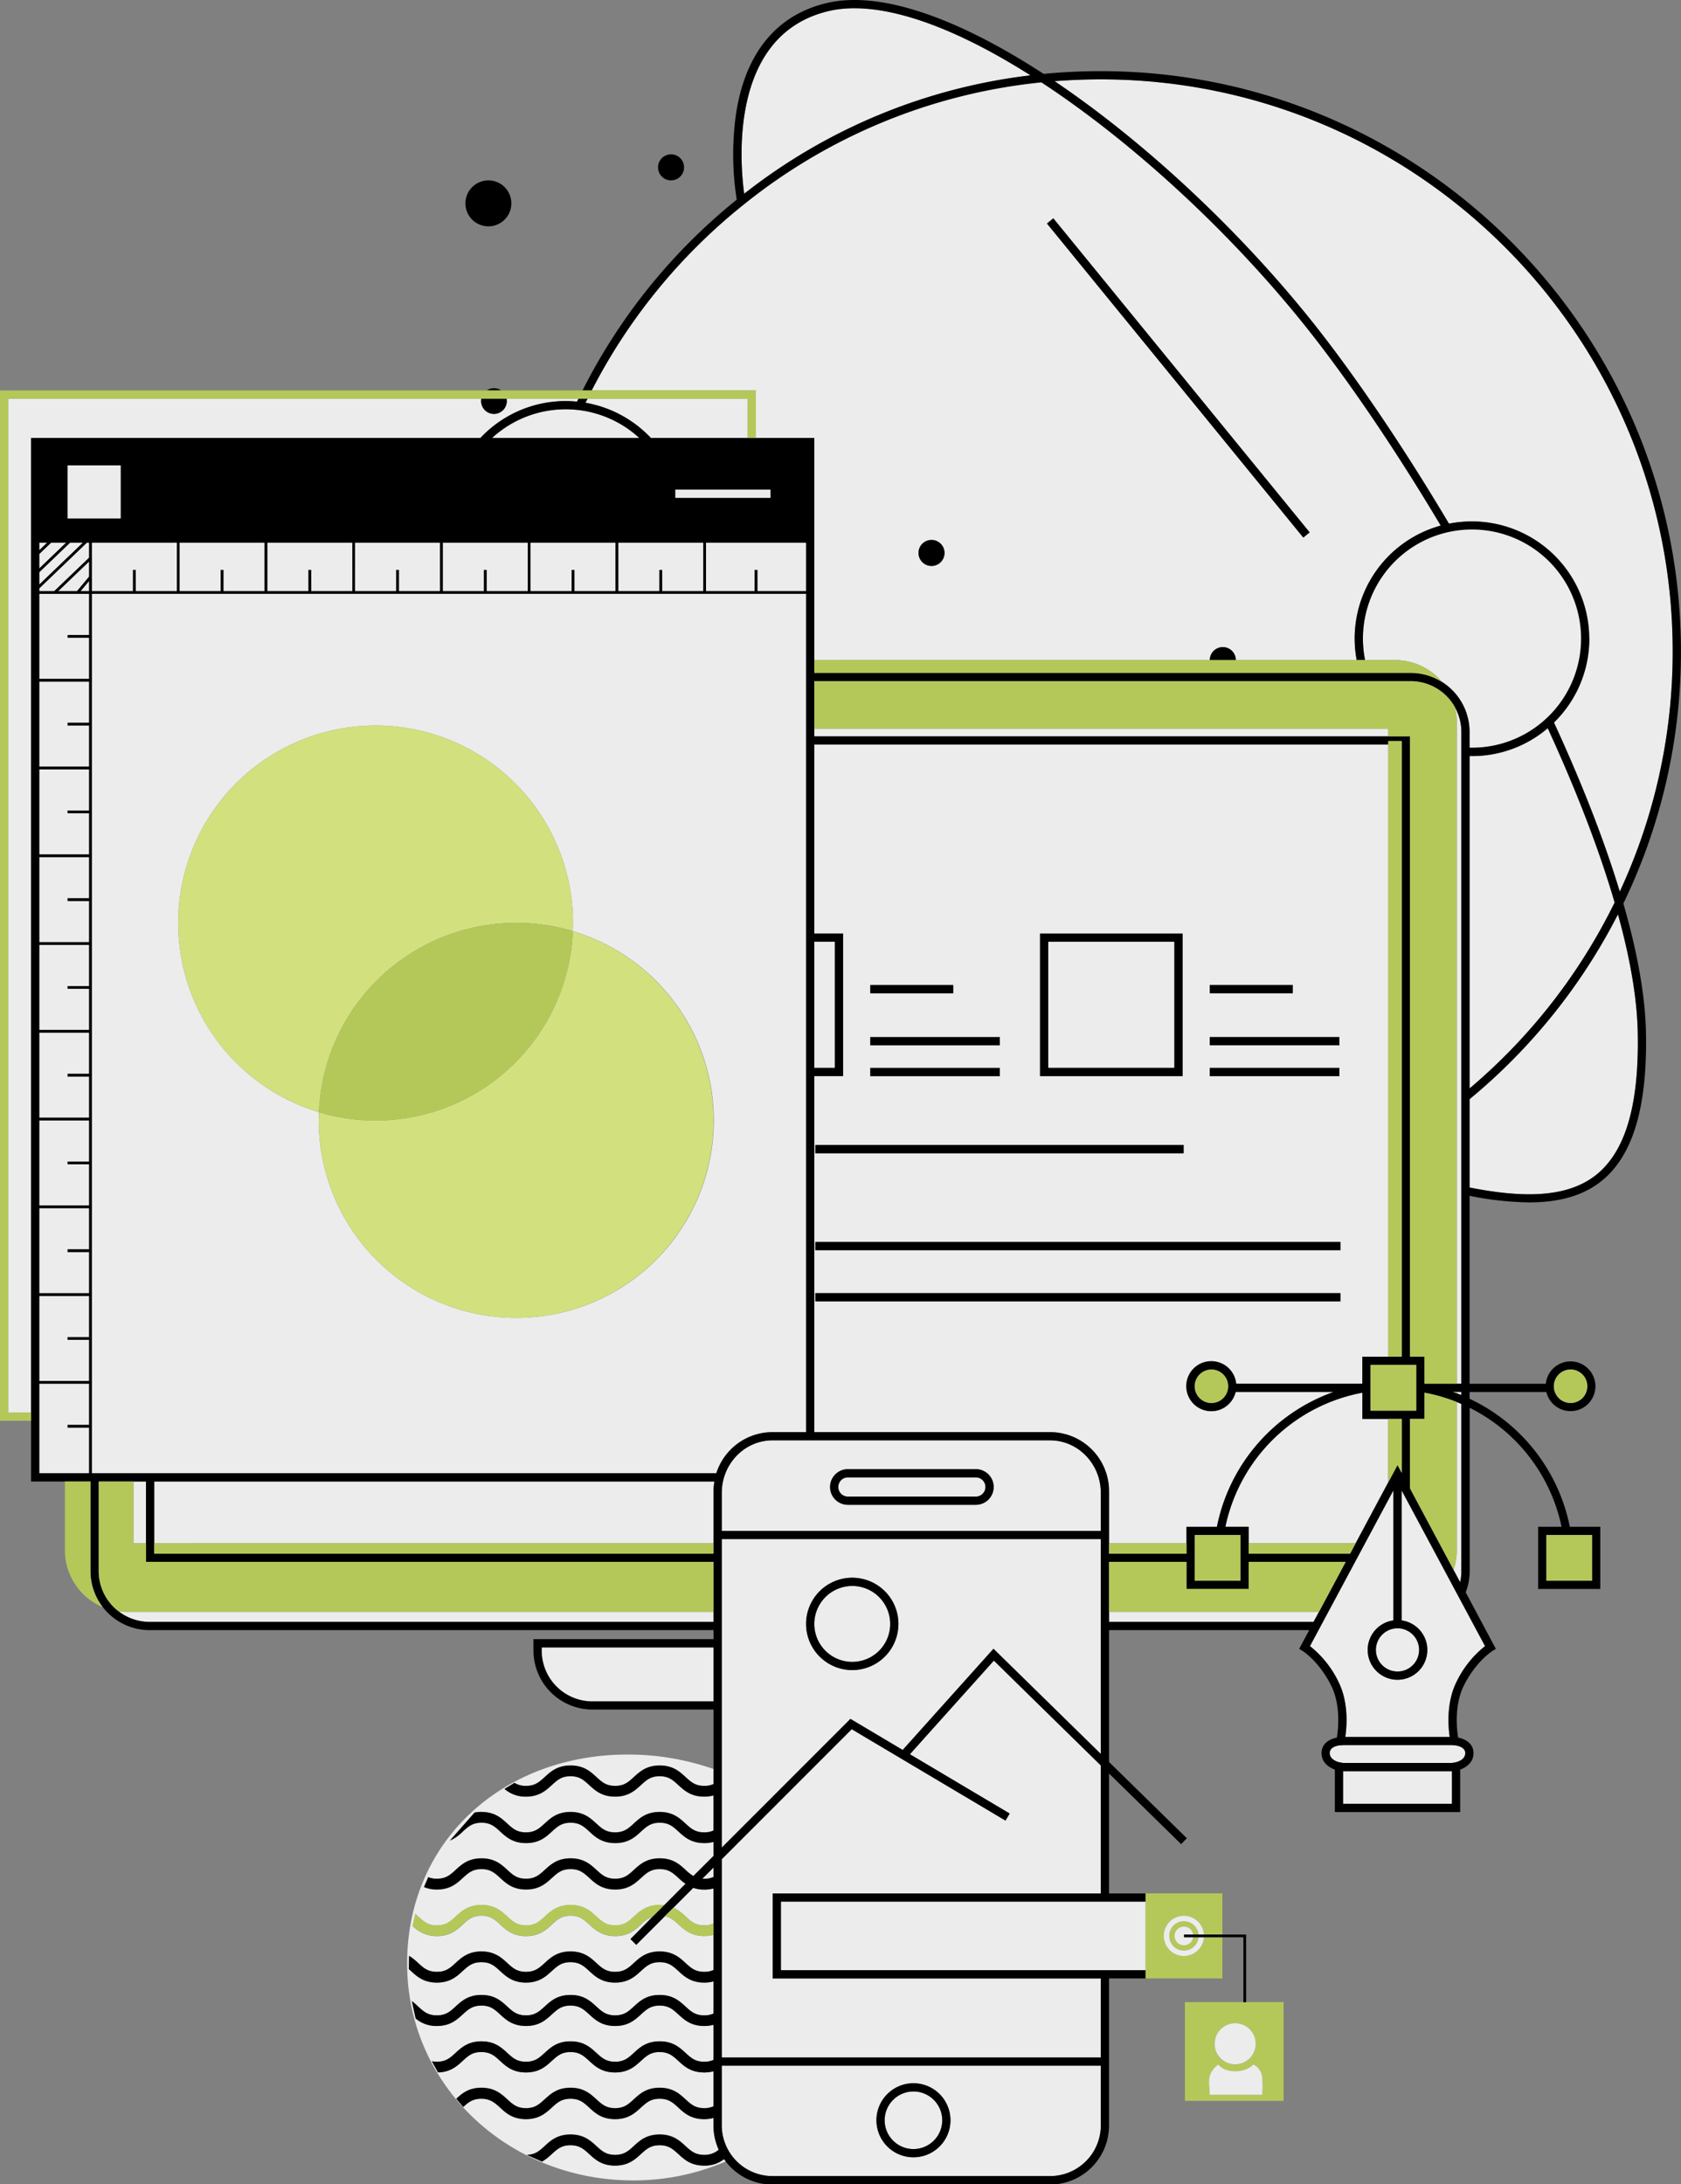 <svg xmlns="http://www.w3.org/2000/svg" viewBox="0 0 613.11 796.42"><rect x="0" y="0" width="613.11" height="796.42" fill="#808080" stroke="none"/><title>design</title><g id="Шар_2" data-name="Шар 2"><g id="Шар_11_копія" data-name="Шар 11 копія"><path d="M256.88,789.53c-4.83,0-7.28-2.24-9.45-4.23-2-1.79-3.5-3.2-6.81-3.2s-4.85,1.41-6.8,3.2c-2.17,2-4.63,4.23-9.45,4.23s-7.28-2.24-9.45-4.23c-2-1.79-3.5-3.2-6.81-3.2s-4.84,1.41-6.8,3.2a19.22,19.22,0,0,1-3.57,2.77l-5.55-2.45c3.08-.09,4.59-1.47,6.48-3.2,2.16-2,4.62-4.23,9.44-4.23s7.28,2.24,9.45,4.23c2,1.79,3.5,3.2,6.81,3.2s4.85-1.41,6.8-3.2c2.17-2,4.63-4.23,9.45-4.23s7.28,2.24,9.45,4.23c2,1.79,3.5,3.2,6.81,3.2a7.77,7.77,0,0,0,5.29-1.88,21.33,21.33,0,0,1-1.92-8.82v-2.77a12.57,12.57,0,0,1-3.37.44c-4.83,0-7.28-2.25-9.45-4.23-2-1.8-3.5-3.21-6.81-3.21s-4.85,1.41-6.8,3.21c-2.17,2-4.63,4.23-9.45,4.23s-7.28-2.25-9.45-4.23c-2-1.8-3.5-3.21-6.81-3.21s-4.84,1.41-6.8,3.21c-2.17,2-4.63,4.23-9.45,4.23s-7.28-2.25-9.45-4.23c-1.95-1.8-3.5-3.21-6.8-3.21s-4.74,1.31-6.6,3l-2.55-3c2.1-1.91,4.55-4,9.15-4,4.82,0,7.28,2.25,9.45,4.23,1.95,1.79,3.5,3.21,6.8,3.21s4.85-1.42,6.81-3.21c2.16-2,4.62-4.23,9.44-4.23s7.28,2.25,9.45,4.23c2,1.79,3.5,3.21,6.81,3.21s4.85-1.42,6.8-3.21c2.17-2,4.63-4.23,9.45-4.23s7.28,2.25,9.45,4.23c2,1.79,3.5,3.21,6.81,3.21a7.88,7.88,0,0,0,3.37-.68V755.2a12.18,12.18,0,0,1-3.37.44c-4.83,0-7.28-2.25-9.45-4.23-2-1.79-3.5-3.21-6.81-3.21s-4.85,1.42-6.8,3.21c-2.17,2-4.63,4.23-9.45,4.23s-7.28-2.25-9.45-4.23c-2-1.79-3.5-3.21-6.81-3.21s-4.84,1.42-6.8,3.21c-2.17,2-4.63,4.23-9.45,4.23s-7.28-2.25-9.45-4.23c-1.95-1.79-3.5-3.21-6.8-3.21s-4.85,1.42-6.81,3.21-4.47,4.1-9,4.22l-2.25-4.07a9.09,9.09,0,0,0,1.82.17c3.3,0,4.85-1.42,6.8-3.21,2.17-2,4.63-4.23,9.45-4.23s7.28,2.25,9.45,4.23c1.95,1.8,3.5,3.21,6.8,3.21s4.85-1.42,6.81-3.21c2.16-2,4.62-4.23,9.44-4.23s7.28,2.25,9.45,4.23c2,1.79,3.5,3.21,6.81,3.21s4.85-1.42,6.8-3.21c2.17-2,4.63-4.23,9.45-4.23s7.28,2.25,9.45,4.23c2,1.79,3.5,3.21,6.81,3.21a7.74,7.74,0,0,0,3.37-.68V738.26a12.6,12.6,0,0,1-3.37.43c-4.83,0-7.28-2.24-9.45-4.23-2-1.79-3.5-3.2-6.81-3.2s-4.85,1.41-6.8,3.2c-2.17,2-4.63,4.23-9.45,4.23s-7.28-2.24-9.45-4.23c-2-1.79-3.5-3.2-6.81-3.2s-4.84,1.41-6.8,3.2c-2.17,2-4.63,4.23-9.45,4.23s-7.28-2.24-9.45-4.23c-1.95-1.79-3.5-3.2-6.8-3.2s-4.85,1.41-6.81,3.2c-2.16,2-4.62,4.23-9.44,4.23a11.57,11.57,0,0,1-7.74-2.73l-1.38-6.34a25.28,25.28,0,0,1,2.31,2c2,1.79,3.5,3.2,6.81,3.2s4.85-1.41,6.8-3.2c2.17-2,4.63-4.24,9.45-4.24s7.28,2.25,9.45,4.24c1.95,1.79,3.5,3.2,6.8,3.2s4.85-1.41,6.81-3.2c2.16-2,4.62-4.24,9.44-4.24s7.28,2.25,9.45,4.24c2,1.79,3.5,3.2,6.81,3.2s4.85-1.41,6.8-3.2c2.17-2,4.63-4.24,9.45-4.24s7.28,2.25,9.45,4.24c2,1.79,3.5,3.2,6.81,3.2a7.89,7.89,0,0,0,3.37-.67V722.4a12.57,12.57,0,0,1-3.37.44c-4.83,0-7.28-2.25-9.45-4.24-2-1.79-3.5-3.2-6.81-3.2s-4.85,1.41-6.8,3.2c-2.17,2-4.63,4.24-9.45,4.24s-7.28-2.25-9.45-4.24c-2-1.79-3.5-3.2-6.81-3.2s-4.84,1.41-6.8,3.2c-2.17,2-4.63,4.24-9.45,4.24s-7.28-2.25-9.45-4.24c-1.95-1.79-3.5-3.2-6.8-3.2s-4.85,1.41-6.81,3.2c-2.16,2-4.62,4.24-9.44,4.24s-7.28-2.25-9.45-4.24l-.75-.68.07-4.83a20.35,20.35,0,0,1,3.32,2.63c2,1.79,3.5,3.2,6.81,3.2s4.85-1.41,6.8-3.2c2.17-2,4.63-4.23,9.45-4.23s7.28,2.24,9.45,4.23c1.95,1.79,3.5,3.2,6.8,3.2s4.85-1.41,6.81-3.2c2.16-2,4.62-4.23,9.44-4.23s7.28,2.24,9.45,4.23c2,1.79,3.5,3.2,6.81,3.2s4.85-1.41,6.8-3.2c2.17-2,4.63-4.23,9.45-4.23s7.28,2.24,9.45,4.23c2,1.79,3.5,3.2,6.81,3.2a7.89,7.89,0,0,0,3.37-.67v-12.8a12.57,12.57,0,0,1-3.37.44c-4.83,0-7.28-2.25-9.45-4.23-1.54-1.41-2.84-2.58-4.93-3l-10.44,10.44L229.94,707l8.15-8.15a11.11,11.11,0,0,0-4.27,2.85c-2.17,2-4.63,4.23-9.45,4.23s-7.28-2.25-9.45-4.23c-2-1.8-3.5-3.21-6.81-3.21s-4.84,1.41-6.8,3.21c-2.17,2-4.63,4.23-9.45,4.23s-7.28-2.25-9.45-4.23c-1.95-1.8-3.5-3.21-6.8-3.21s-4.85,1.41-6.81,3.21c-2.16,2-4.62,4.23-9.44,4.23a12.15,12.15,0,0,1-8.86-3.7l1-4.39c.37.32.73.65,1.08,1,2,1.79,3.5,3.21,6.81,3.21s4.85-1.42,6.8-3.21c2.17-2,4.63-4.23,9.45-4.23s7.28,2.25,9.45,4.23c1.95,1.79,3.5,3.21,6.8,3.21s4.85-1.42,6.81-3.21c2.16-2,4.62-4.23,9.44-4.23s7.28,2.25,9.45,4.23c2,1.79,3.5,3.21,6.81,3.21s4.85-1.42,6.8-3.21c2.17-2,4.63-4.23,9.45-4.23a12.4,12.4,0,0,1,1.65.1l7.76-7.77a23.65,23.65,0,0,1-2.6-2.16c-2-1.79-3.5-3.21-6.81-3.21s-4.85,1.42-6.8,3.21c-2.17,2-4.63,4.23-9.45,4.23s-7.28-2.25-9.45-4.23c-2-1.79-3.5-3.21-6.81-3.21s-4.84,1.42-6.8,3.21c-2.17,2-4.63,4.23-9.45,4.23s-7.28-2.25-9.45-4.23c-1.95-1.79-3.5-3.21-6.8-3.21s-4.85,1.42-6.81,3.21c-2.16,2-4.62,4.23-9.44,4.23a12,12,0,0,1-4.72-.89l1.54-3.59a8.22,8.22,0,0,0,3.18.57c3.3,0,4.85-1.41,6.8-3.21,2.17-2,4.63-4.23,9.45-4.23s7.28,2.25,9.45,4.23c1.95,1.8,3.5,3.21,6.8,3.21s4.85-1.41,6.81-3.21c2.16-2,4.62-4.23,9.44-4.23s7.28,2.25,9.45,4.23c2,1.8,3.5,3.21,6.81,3.21s4.85-1.41,6.8-3.21c2.17-2,4.63-4.23,9.45-4.23s7.28,2.25,9.45,4.23a16.51,16.51,0,0,0,2.8,2.22l7.38-7.39v-5.09a12.6,12.6,0,0,1-3.37.43c-4.83,0-7.28-2.24-9.45-4.23-2-1.79-3.5-3.2-6.81-3.2s-4.85,1.41-6.8,3.2c-2.17,2-4.63,4.23-9.45,4.23s-7.28-2.24-9.45-4.23c-2-1.79-3.5-3.2-6.81-3.2s-4.84,1.41-6.8,3.2c-2.17,2-4.63,4.23-9.45,4.23s-7.28-2.24-9.45-4.23c-1.95-1.79-3.5-3.2-6.8-3.2s-4.85,1.41-6.81,3.2a16.33,16.33,0,0,1-4.72,3.34l9-10.23a12.78,12.78,0,0,1,2.49-.23c4.82,0,7.28,2.25,9.45,4.24,1.95,1.79,3.5,3.2,6.8,3.2s4.85-1.41,6.81-3.2c2.16-2,4.62-4.24,9.44-4.24s7.28,2.25,9.45,4.24c2,1.79,3.5,3.2,6.81,3.2s4.85-1.41,6.8-3.2c2.17-2,4.63-4.24,9.45-4.24s7.28,2.25,9.45,4.24c2,1.79,3.5,3.2,6.81,3.2a7.89,7.89,0,0,0,3.37-.67v-12.8a12.57,12.57,0,0,1-3.37.44c-4.83,0-7.28-2.25-9.45-4.23-2-1.8-3.5-3.21-6.81-3.21s-4.85,1.41-6.8,3.21c-2.17,2-4.63,4.23-9.45,4.23s-7.28-2.25-9.45-4.23c-2-1.8-3.5-3.21-6.81-3.21s-4.84,1.41-6.8,3.21c-2.17,2-4.63,4.23-9.45,4.23a11.66,11.66,0,0,1-7.82-2.8l3.61-2.22a7.66,7.66,0,0,0,4.21,1.11c3.3,0,4.85-1.42,6.81-3.21,2.16-2,4.62-4.23,9.44-4.23s7.28,2.25,9.45,4.23c2,1.79,3.5,3.21,6.81,3.21s4.85-1.42,6.8-3.21c2.17-2,4.63-4.23,9.45-4.23s7.28,2.25,9.45,4.23c2,1.79,3.5,3.21,6.81,3.21a7.88,7.88,0,0,0,3.37-.68V645a94.56,94.56,0,0,0-31.34-5.28c-45.44,0-80.41,31.55-80.41,76.17S185.5,795,230.94,795a84.87,84.87,0,0,0,33.84-6.94c-.23-.3-.45-.59-.66-.9A11.46,11.46,0,0,1,256.88,789.53Z" style="fill:#ececec"/><polygon points="284.83 693.36 284.83 718.36 417.82 718.36 417.84 718.36 417.84 693.36 417.82 693.36 284.83 693.36" style="fill:#ececec"/><polygon points="18.76 216.52 14.33 216.52 14.33 247.52 32.5 247.52 32.5 232.52 24.67 232.52 24.67 231.52 32.5 231.52 32.5 216.52 28.57 216.52 18.76 216.52" style="fill:#ececec"/><polygon points="14.33 279.52 32.5 279.52 32.5 264.52 24.67 264.52 24.67 263.52 32.5 263.52 32.5 248.52 14.33 248.52 14.33 279.52" style="fill:#ececec"/><polygon points="14.33 343.52 32.5 343.52 32.5 328.52 24.67 328.52 24.67 327.52 32.5 327.52 32.5 312.52 14.33 312.52 14.33 343.52" style="fill:#ececec"/><polygon points="14.33 375.52 32.5 375.52 32.5 360.52 24.67 360.52 24.67 359.52 32.5 359.52 32.5 344.52 14.33 344.52 14.33 375.52" style="fill:#ececec"/><polygon points="14.33 439.52 32.5 439.52 32.5 424.52 24.67 424.52 24.67 423.52 32.5 423.52 32.5 408.52 14.33 408.52 14.33 439.52" style="fill:#ececec"/><polygon points="14.33 311.52 32.5 311.52 32.5 296.52 24.67 296.52 24.67 295.52 32.5 295.52 32.5 280.52 14.33 280.52 14.33 311.52" style="fill:#ececec"/><polygon points="32.5 215.52 32.5 211.81 29.4 215.52 32.5 215.52" style="fill:#ececec"/><polygon points="14.33 407.52 32.5 407.52 32.5 392.52 24.67 392.52 24.67 391.52 32.5 391.52 32.5 376.52 14.33 376.52 14.33 407.52" style="fill:#ececec"/><path d="M275.67,159.69H297v81H441.25a4.75,4.75,0,0,1,9.5,0h44.06a42.69,42.69,0,0,1,30.67-49c-15.5-26-31.51-49.75-45.83-68.22-25.5-32.87-58.95-64.93-91.77-87.94q-4.08-2.85-8.06-5.46A206,206,0,0,0,271.27,74.57a208.79,208.79,0,0,0-55.46,67.79h59.86ZM384.16,79.57l93.5,114.5-2.32,1.9-93.5-114.5ZM339.75,196.86a4.75,4.75,0,1,1-4.75,4.75A4.75,4.75,0,0,1,339.75,196.86Z" style="fill:#ececec"/><path d="M260.25,587.69H46.17a21.88,21.88,0,0,1-2.94-.2,18.34,18.34,0,0,0,11.27,3.87H260.25Z" style="fill:#ececec"/><path d="M223.53,566.48H152.39C188.56,566.5,223.54,566.51,223.53,566.48Z" style="fill:#ececec"/><path d="M76.5,562.69H260.25v-19a21.19,21.19,0,0,1,.31-3.5H56.25v22.52Z" style="fill:#ececec"/><polygon points="14.33 214.52 14.33 215.52 19.8 215.52 32.5 203.33 32.5 197.86 32.5 197.86 31.69 197.86 14.33 214.52" style="fill:#ececec"/><polygon points="28.1 215.52 32.5 210.24 32.5 204.72 21.24 215.52 28.1 215.52" style="fill:#ececec"/><path d="M256.88,702a7.88,7.88,0,0,0,3.37-.68V688.51a12.6,12.6,0,0,1-3.37.43,12,12,0,0,1-4-.65l-7.26,7.27a16.86,16.86,0,0,1,4.48,3.21C252,700.56,253.57,702,256.88,702Z" style="fill:#ececec"/><rect x="48.67" y="540.17" width="4.58" height="22.52" style="fill:#ececec"/><polygon points="14.33 537.17 32.5 537.17 32.5 520.52 24.67 520.52 24.67 519.52 32.5 519.52 32.5 504.52 14.33 504.52 14.33 537.17" style="fill:#ececec"/><polygon points="14.33 471.52 32.5 471.52 32.5 456.52 24.67 456.52 24.67 455.52 32.5 455.52 32.5 440.52 14.33 440.52 14.33 471.52" style="fill:#ececec"/><path d="M496.87,517.35V507.8a62.83,62.83,0,0,0-49.95,48.87h8.51v6h39l11.88-22.19V517.35Z" style="fill:#ececec"/><rect x="297" y="265.69" width="209.33" height="2.79" style="fill:#ececec"/><circle cx="509.71" cy="601.57" r="7.87" style="fill:#ececec"/><path d="M530.15,572.37l2.4,4.48a18.14,18.14,0,0,0,.45-4v-61l-1.67-.68v54A22.47,22.47,0,0,1,530.15,572.37Z" style="fill:#ececec"/><path d="M260.25,600.65H197.57v1.17a18.52,18.52,0,0,0,18.5,18.5h44.18Z" style="fill:#ececec"/><path d="M302.42,4c-36.6,8.43-32.54,55.3-31,66.65A208.71,208.71,0,0,1,375.84,27.47C345.58,8.29,319.81,0,302.42,4Z" style="fill:#ececec"/><path d="M256.88,685a7.74,7.74,0,0,0,3.37-.68v-3.46l-4.1,4.1C256.39,685,256.62,685,256.88,685Z" style="fill:#ececec"/><path d="M531.33,504.51H533V266.86a18.32,18.32,0,0,0-2.29-8.9,22.55,22.55,0,0,1,.62,5.23Z" style="fill:#ececec"/><polygon points="25.57 197.86 14.33 208.64 14.33 213.13 30.25 197.86 25.57 197.86" style="fill:#ececec"/><path d="M526.1,248.78a21.5,21.5,0,0,1,9.9,18.08v5.81l.88,0a39.9,39.9,0,1,0-39-32h11A22.47,22.47,0,0,1,526.1,248.78Z" style="fill:#ececec"/><polygon points="18.65 197.86 14.33 202 14.33 207.25 24.12 197.86 18.65 197.86" style="fill:#ececec"/><polygon points="14.33 503.52 32.5 503.52 32.5 488.52 24.67 488.52 24.67 487.52 32.5 487.52 32.5 472.52 14.33 472.52 14.33 503.52" style="fill:#ececec"/><path d="M206.29,149.23a39.64,39.64,0,0,0-26.85,10.46h53.7A39.62,39.62,0,0,0,206.29,149.23Z" style="fill:#ececec"/><path d="M533,507.51h-1.67v.5l1.67.65Z" style="fill:#ececec"/><polygon points="14.33 197.86 14.33 200.61 17.2 197.86 14.33 197.86" style="fill:#ececec"/><polygon points="33.5 197.86 33.5 203.76 33.5 215.52 48.5 215.52 48.5 207.81 49.5 207.81 49.5 215.52 64.5 215.52 64.5 197.86 65.5 197.86 65.5 215.52 80.5 215.52 80.5 207.81 81.5 207.81 81.5 215.52 96.5 215.52 96.5 197.86 97.5 197.86 97.5 215.52 112.5 215.52 112.5 207.81 113.5 207.81 113.5 215.52 128.5 215.52 128.5 197.86 129.5 197.86 129.5 215.52 144.5 215.52 144.5 207.81 145.5 207.81 145.5 215.52 160.5 215.52 160.5 197.86 161.5 197.86 161.5 215.52 176.5 215.52 176.5 207.81 177.5 207.81 177.5 215.52 192.5 215.52 192.5 197.86 193.5 197.86 193.5 215.52 208.5 215.52 208.5 207.81 209.5 207.81 209.5 215.52 224.5 215.52 224.5 197.86 225.5 197.86 225.5 215.52 240.5 215.52 240.5 207.81 241.5 207.81 241.5 215.52 256.5 215.52 256.5 197.86 257.5 197.86 257.5 215.52 275.25 215.52 275.25 207.81 276.25 207.81 276.25 215.52 294 215.52 294 197.86 33.5 197.86 33.5 197.86" style="fill:#ececec"/><rect x="297" y="343.36" width="7.5" height="46" style="fill:#ececec"/><path d="M590.12,333.37A213,213,0,0,1,536,400.77V433c18.07,3.57,35,4.23,46.11-4.56,10.77-8.56,15.75-25.52,15.22-51.86C597.08,363.83,594.48,349.18,590.12,333.37Z" style="fill:#ececec"/><path d="M588.9,329.08c-5.82-20-14.32-41.63-24.39-63.55a42.59,42.59,0,0,1-27.63,10.16l-.88,0V396.86A209.66,209.66,0,0,0,588.9,329.08Z" style="fill:#ececec"/><rect x="382.33" y="343.36" width="46" height="46" style="fill:#ececec"/><path d="M214.31,145.36c-.25.5-.51,1-.75,1.49a42.81,42.81,0,0,1,23.84,12.84h35.27V145.36Z" style="fill:#ececec"/><path d="M610.11,237.55c0-115-93.58-208.61-208.61-208.61-5.65,0-11.26.23-16.83.66,34.5,23.23,70.45,57.32,97.35,92,14.53,18.74,30.78,42.87,46.49,69.33a43.51,43.51,0,0,1,8.37-.82,42.76,42.76,0,0,1,29.93,73.33c9.76,21.18,18.09,42.16,24,61.65A207.27,207.27,0,0,0,610.11,237.55Z" style="fill:#ececec"/><polygon points="481.07 587.69 404.5 587.69 404.5 591.36 479.11 591.36 481.07 587.69" style="fill:#ececec"/><path d="M529.33,636.28v0H490.1v0l-1.13.07c-.16,0-4,.31-4,2.84s3.47,3.35,3.62,3.38l1.23.23h39.72v0l1.24-.22c.14,0,3.62-.7,3.62-3.38s-3.94-2.83-4-2.84Z" style="fill:#ececec"/><polygon points="489.86 657.69 506.71 657.69 512.71 657.69 529.57 657.69 529.57 645.82 489.86 645.82 489.86 657.69" style="fill:#ececec"/><path d="M383,525.17H281.75c-10.2,0-18.5,8.59-18.5,19.16v13.84H401.5V544.33C401.5,533.76,393.2,525.17,383,525.17Zm-27.08,23.5H309.25a6.5,6.5,0,0,1,0-13h46.67a6.5,6.5,0,0,1,0,13Z" style="fill:#ececec"/><path d="M511.21,590.81a10.87,10.87,0,1,1-3,0v-47.4l-30.43,56.78a37.11,37.11,0,0,1,10.39,13c3.77,7.53,3.06,16.34,2.5,20.12h38.08c-.56-3.78-1.27-12.59,2.5-20.12a37.23,37.23,0,0,1,10.39-13l-30.43-56.78Z" style="fill:#ececec"/><path d="M404.5,562.69h28.25v-6h11.11a65.85,65.85,0,0,1,42.57-49.16H450.69a9.07,9.07,0,1,1,.2-3h46v-9.84h9.46V271.48H297v68.88h10.5v52H297V522.17h86a21.52,21.52,0,0,1,21.5,21.5Zm36.75-203.54H471.5v3H441.25Zm0,19H488.5v3H441.25Zm0,11.25H488.5v3H441.25Zm-61.92-49h52v52h-52Zm-61.91,18.79h30.25v3H317.42Zm0,19h47.25v3H317.42Zm0,11.25h47.25v3H317.42Zm-20,28.12H431.71v3H297.38Zm0,35.34h191.5v3H297.38Zm0,21.66v-3h191.5v3Z" style="fill:#ececec"/><circle cx="333.16" cy="773.07" r="10.5" style="fill:#ececec"/><path d="M310.83,605.93A13.84,13.84,0,1,0,297,592.09,13.86,13.86,0,0,0,310.83,605.93Z" style="fill:#ececec"/><path d="M184.85,146.23a4.69,4.69,0,0,1-9.38,0,4.93,4.93,0,0,1,.09-.87H3V515h8.33V159.69H175.19a42.69,42.69,0,0,1,31.1-13.46c1.4,0,2.78.08,4.15.21.17-.36.36-.72.54-1.08H184.76A4.93,4.93,0,0,1,184.85,146.23Z" style="fill:#ececec"/><path d="M263.25,753.17v21.75a18.52,18.52,0,0,0,18.5,18.5H383a18.52,18.52,0,0,0,18.5-18.5V753.17Zm69.91,6.4a13.5,13.5,0,1,1-13.5,13.5A13.52,13.52,0,0,1,333.16,759.57Z" style="fill:#ececec"/><polygon points="331.87 639.61 368.27 661.23 366.73 663.81 310.65 630.49 263.25 677.89 263.25 750.17 401.5 750.17 401.5 721.36 281.83 721.36 281.83 690.36 401.5 690.36 401.5 643.7 362.49 605.48 331.87 639.61" style="fill:#ececec"/><path d="M263.25,673.65l46.93-46.93,19.06,11.33,33.11-36.9L401.5,639.5V561.17H263.25Zm47.58-98.39A16.84,16.84,0,1,1,294,592.09,16.85,16.85,0,0,1,310.83,575.26Z" style="fill:#ececec"/><path d="M355.92,538.67H309.25a3.5,3.5,0,0,0,0,7h46.67a3.5,3.5,0,0,0,0-7Z" style="fill:#ececec"/><path d="M281.75,522.17H294V216.52H33.5V537.17H261.26A21.53,21.53,0,0,1,281.75,522.17Zm-93.5-41.67a72,72,0,0,1-72-72c0-1,0-2,.08-3a72,72,0,1,1,92.67-69c0,1,0,2-.08,3a72,72,0,0,1-20.67,141Z" style="fill:#ececec"/><path d="M592.09,329.43a210.31,210.31,0,0,0,21-91.88c0-116.68-94.93-211.61-211.61-211.61q-10.51,0-20.84,1C350.56,7.36,321.9-3.58,301.75,1.06c-18.41,4.24-29.92,18.22-33.3,40.43a105.92,105.92,0,0,0,.26,31.31,211.55,211.55,0,0,0-56.25,69.56h3.35a208.79,208.79,0,0,1,55.46-67.79A206,206,0,0,1,379.82,30q4,2.61,8.06,5.46c32.82,23,66.27,55.07,91.77,87.94,14.32,18.47,30.33,42.2,45.83,68.22a42.69,42.69,0,0,0-30.67,49h3.06a39.78,39.78,0,1,1,39,32l-.88,0v-5.81a21.55,21.55,0,0,0-21.5-21.5H297V159.69H237.4a42.81,42.81,0,0,0-23.84-12.84c.24-.5.5-1,.75-1.49H211c-.18.36-.37.72-.54,1.08-1.37-.13-2.75-.21-4.15-.21a42.69,42.69,0,0,0-31.1,13.46H11.33V540.17H33v32.69a21.57,21.57,0,0,0,21.5,21.5H260.25v3.29H194.57v4.17a21.53,21.53,0,0,0,21.5,21.5h44.18v27.14a7.88,7.88,0,0,1-3.37.68c-3.31,0-4.85-1.42-6.81-3.21-2.17-2-4.62-4.23-9.45-4.23s-7.28,2.25-9.45,4.23c-1.95,1.79-3.5,3.21-6.8,3.21s-4.85-1.42-6.81-3.21c-2.17-2-4.62-4.23-9.45-4.23s-7.28,2.25-9.44,4.23c-2,1.79-3.51,3.21-6.81,3.21a7.66,7.66,0,0,1-4.21-1.11L184,652.25a11.66,11.66,0,0,0,7.82,2.8c4.82,0,7.28-2.25,9.45-4.23,2-1.8,3.5-3.21,6.8-3.21s4.85,1.41,6.81,3.21c2.17,2,4.62,4.23,9.45,4.23s7.28-2.25,9.45-4.23c2-1.8,3.5-3.21,6.8-3.21s4.85,1.41,6.81,3.21c2.17,2,4.62,4.23,9.45,4.23a12.57,12.57,0,0,0,3.37-.44v12.8a7.89,7.89,0,0,1-3.37.67c-3.31,0-4.85-1.41-6.81-3.2-2.17-2-4.62-4.24-9.45-4.24s-7.28,2.25-9.45,4.24c-1.95,1.79-3.5,3.2-6.8,3.2s-4.85-1.41-6.81-3.2c-2.17-2-4.62-4.24-9.45-4.24s-7.28,2.25-9.44,4.24c-2,1.79-3.51,3.2-6.81,3.2s-4.85-1.41-6.8-3.2c-2.17-2-4.63-4.24-9.45-4.24a12.78,12.78,0,0,0-2.49.23l-9,10.23a16.33,16.33,0,0,0,4.72-3.34c2-1.79,3.51-3.2,6.81-3.2s4.85,1.41,6.8,3.2c2.17,2,4.63,4.23,9.45,4.23s7.28-2.24,9.45-4.23c2-1.79,3.5-3.2,6.8-3.2s4.85,1.41,6.81,3.2c2.17,2,4.62,4.23,9.45,4.23s7.28-2.24,9.45-4.23c2-1.79,3.5-3.2,6.8-3.2s4.85,1.41,6.81,3.2c2.17,2,4.62,4.23,9.45,4.23a12.6,12.6,0,0,0,3.37-.43v5.09L252.87,684a16.51,16.51,0,0,1-2.8-2.22c-2.17-2-4.62-4.23-9.45-4.23s-7.28,2.25-9.45,4.23c-1.95,1.8-3.5,3.21-6.8,3.21s-4.85-1.41-6.81-3.21c-2.17-2-4.62-4.23-9.45-4.23s-7.28,2.25-9.44,4.23c-2,1.8-3.51,3.21-6.81,3.21s-4.85-1.41-6.8-3.21c-2.17-2-4.63-4.23-9.45-4.23s-7.28,2.25-9.45,4.23c-1.95,1.8-3.5,3.21-6.8,3.21a8.22,8.22,0,0,1-3.18-.57l-1.54,3.59a12,12,0,0,0,4.72.89c4.82,0,7.28-2.25,9.44-4.23,2-1.79,3.51-3.21,6.81-3.21s4.85,1.42,6.8,3.21c2.17,2,4.63,4.23,9.45,4.23s7.28-2.25,9.45-4.23c2-1.79,3.5-3.21,6.8-3.21s4.85,1.42,6.81,3.21c2.17,2,4.62,4.23,9.45,4.23s7.28-2.25,9.45-4.23c2-1.79,3.5-3.21,6.8-3.21s4.85,1.42,6.81,3.21a23.65,23.65,0,0,0,2.6,2.16l-7.76,7.77-4.18,4.17L229.94,707l2.12,2.12,10.44-10.44,3.09-3.08,7.26-7.27a12,12,0,0,0,4,.65,12.6,12.6,0,0,0,3.37-.43v29.74a7.89,7.89,0,0,1-3.37.67c-3.31,0-4.85-1.41-6.81-3.2-2.17-2-4.62-4.23-9.45-4.23s-7.28,2.24-9.45,4.23c-1.95,1.79-3.5,3.2-6.8,3.2s-4.85-1.41-6.81-3.2c-2.17-2-4.62-4.23-9.45-4.23s-7.28,2.24-9.44,4.23c-2,1.79-3.51,3.2-6.81,3.2s-4.85-1.41-6.8-3.2c-2.17-2-4.63-4.23-9.45-4.23s-7.28,2.24-9.45,4.23c-1.95,1.79-3.5,3.2-6.8,3.2s-4.85-1.41-6.81-3.2a20.35,20.35,0,0,0-3.32-2.63l-.07,4.83.75.68c2.17,2,4.62,4.24,9.45,4.24s7.28-2.25,9.44-4.24c2-1.79,3.51-3.2,6.81-3.2s4.85,1.41,6.8,3.2c2.17,2,4.63,4.24,9.45,4.24s7.28-2.25,9.45-4.24c2-1.79,3.5-3.2,6.8-3.2s4.85,1.41,6.81,3.2c2.17,2,4.62,4.24,9.45,4.24s7.28-2.25,9.45-4.24c2-1.79,3.5-3.2,6.8-3.2s4.85,1.41,6.81,3.2c2.17,2,4.62,4.24,9.45,4.24a12.57,12.57,0,0,0,3.37-.44v11.71a7.89,7.89,0,0,1-3.37.67c-3.31,0-4.85-1.41-6.81-3.2-2.17-2-4.62-4.24-9.45-4.24s-7.28,2.25-9.45,4.24c-1.95,1.79-3.5,3.2-6.8,3.2s-4.85-1.41-6.81-3.2c-2.17-2-4.62-4.24-9.45-4.24s-7.28,2.25-9.44,4.24c-2,1.79-3.51,3.2-6.81,3.2s-4.85-1.41-6.8-3.2c-2.17-2-4.63-4.24-9.45-4.24s-7.28,2.25-9.45,4.24c-1.95,1.79-3.5,3.2-6.8,3.2s-4.85-1.41-6.81-3.2a25.28,25.28,0,0,0-2.31-2l1.38,6.34a11.57,11.57,0,0,0,7.74,2.73c4.82,0,7.28-2.24,9.44-4.23,2-1.79,3.51-3.2,6.81-3.2s4.85,1.41,6.8,3.2c2.17,2,4.63,4.23,9.45,4.23s7.28-2.24,9.45-4.23c2-1.79,3.5-3.2,6.8-3.2s4.85,1.41,6.81,3.2c2.17,2,4.62,4.23,9.45,4.23s7.28-2.24,9.45-4.23c2-1.79,3.5-3.2,6.8-3.2s4.85,1.41,6.81,3.2c2.17,2,4.62,4.23,9.45,4.23a12.6,12.6,0,0,0,3.37-.43v12.79a7.74,7.74,0,0,1-3.37.68c-3.31,0-4.85-1.42-6.81-3.21-2.17-2-4.62-4.23-9.45-4.23s-7.28,2.25-9.45,4.23c-1.95,1.79-3.5,3.21-6.8,3.21s-4.85-1.42-6.81-3.21c-2.17-2-4.62-4.23-9.45-4.23s-7.28,2.25-9.44,4.23c-2,1.79-3.51,3.21-6.81,3.21s-4.85-1.41-6.8-3.21c-2.17-2-4.63-4.23-9.45-4.23s-7.28,2.25-9.45,4.23c-1.95,1.79-3.5,3.21-6.8,3.21a9.09,9.09,0,0,1-1.82-.17l2.25,4.07c4.54-.12,6.91-2.3,9-4.22s3.51-3.21,6.81-3.21,4.85,1.42,6.8,3.21c2.17,2,4.63,4.23,9.45,4.23s7.28-2.25,9.45-4.23c2-1.79,3.5-3.21,6.8-3.21s4.85,1.42,6.81,3.21c2.17,2,4.62,4.23,9.45,4.23s7.28-2.25,9.45-4.23c2-1.79,3.5-3.21,6.8-3.21s4.85,1.42,6.81,3.21c2.17,2,4.62,4.23,9.45,4.23a12.18,12.18,0,0,0,3.37-.44V768a7.88,7.88,0,0,1-3.37.68c-3.31,0-4.85-1.42-6.81-3.21-2.17-2-4.62-4.23-9.45-4.23s-7.28,2.25-9.45,4.23c-1.95,1.79-3.5,3.21-6.8,3.21s-4.85-1.42-6.81-3.21c-2.17-2-4.62-4.23-9.45-4.23s-7.28,2.25-9.44,4.23c-2,1.79-3.51,3.21-6.81,3.21s-4.85-1.42-6.8-3.21c-2.17-2-4.63-4.23-9.45-4.23-4.6,0-7.05,2-9.15,4l2.55,3c1.86-1.7,3.42-3,6.6-3s4.85,1.41,6.8,3.21c2.17,2,4.63,4.23,9.45,4.23s7.28-2.25,9.45-4.23c2-1.8,3.5-3.21,6.8-3.21s4.85,1.41,6.81,3.21c2.17,2,4.62,4.23,9.45,4.23s7.28-2.25,9.45-4.23c2-1.8,3.5-3.21,6.8-3.21s4.85,1.41,6.81,3.21c2.17,2,4.62,4.23,9.45,4.23a12.57,12.57,0,0,0,3.37-.44v2.77a21.33,21.33,0,0,0,1.92,8.82,7.77,7.77,0,0,1-5.29,1.88c-3.31,0-4.85-1.41-6.81-3.2-2.17-2-4.62-4.23-9.45-4.23s-7.28,2.24-9.45,4.23c-1.95,1.79-3.5,3.2-6.8,3.2s-4.85-1.41-6.81-3.2c-2.17-2-4.62-4.23-9.45-4.23s-7.28,2.24-9.44,4.23c-1.89,1.73-3.4,3.11-6.48,3.2l5.55,2.45a19.22,19.22,0,0,0,3.57-2.77c2-1.79,3.5-3.2,6.8-3.2s4.85,1.41,6.81,3.2c2.17,2,4.62,4.23,9.45,4.23s7.28-2.24,9.45-4.23c2-1.79,3.5-3.2,6.8-3.2s4.85,1.41,6.81,3.2c2.17,2,4.62,4.23,9.45,4.23a11.46,11.46,0,0,0,7.24-2.35c.21.31.43.6.66.9a21.47,21.47,0,0,0,17,8.34H383a21.53,21.53,0,0,0,21.13-17.58l.15-1a21.7,21.7,0,0,0,.22-2.92V721.36h13.32v-3h-133v-25h133v-3H404.5V646.64l26.29,25.74,2.1-2.14-28.39-27.8V594.36h73l-3.66,6.83,1.21.74c.06,0,6,3.75,10.44,12.6,3.6,7.19,2.59,16,2.11,19-2.4.48-5.6,2-5.6,5.67,0,3.44,2.72,5.26,4.86,6v15.5h45.71v-15.5c2.13-.74,4.86-2.56,4.86-6,0-3.63-3.2-5.19-5.61-5.67-.48-2.95-1.49-11.78,2.11-19,4.4-8.79,10.39-12.57,10.45-12.6l1.2-.74-11-20.62a21.27,21.27,0,0,0,1.46-7.71V513.3a62.84,62.84,0,0,1,33.5,43.37H561v22.68h22.68V556.67H572.56A65.85,65.85,0,0,0,536,510v-2.46h28a9.07,9.07,0,1,0-.2-3H536V436a116.1,116.1,0,0,0,21.69,2.41c10.14,0,19.23-2.08,26.28-7.68,11.56-9.18,16.91-26.93,16.36-54.27C600.06,362.72,597.07,346.71,592.09,329.43ZM271.43,70.64c-1.55-11.35-5.61-58.22,31-66.65,17.39-4,43.16,4.3,73.42,23.48A208.71,208.71,0,0,0,271.43,70.64ZM260.25,684.35a7.74,7.74,0,0,1-3.37.68c-.26,0-.49,0-.73,0l4.1-4.1ZM297,265.69V248.36H514.5a18.52,18.52,0,0,1,18.5,18.5V504.51H519.55v-9.84h-5.3V268.48H297ZM506.33,540.5l-11.88,22.19-2,3.79h-37v-9.81h-8.51a62.83,62.83,0,0,1,49.95-48.87v9.55h14.38v19.71l-1.54-2.87Zm11.26,61.07a7.88,7.88,0,1,1-7.88-7.88A7.88,7.88,0,0,1,517.59,601.57Zm-65.16-41.9v16.68H435.75V559.67Zm47.44-45.32V497.67h16.68v16.68Zm14.38,3h5.3V507.8a62.09,62.09,0,0,1,11.78,3.41l1.67.68v61a18.14,18.14,0,0,1-.45,4l-2.4-4.48-15.9-29.71ZM531.33,508l-1.34-.5h3v1.15ZM297,343.36h7.5v46H297ZM246.33,178.52H281v3H246.33Zm-40-29.29a39.62,39.62,0,0,1,26.85,10.46h-53.7A39.64,39.64,0,0,1,206.29,149.23ZM294,197.86v17.66H276.25v-7.7h-1v7.7H257.5V197.86h-1v17.66h-15v-7.7h-1v7.7h-15V197.86h-1v17.66h-15v-7.7h-1v7.7h-15V197.86h-1v17.66h-15v-7.7h-1v7.7h-15V197.86h-1v17.66h-15v-7.7h-1v7.7h-15V197.86h-1v17.66h-15v-7.7h-1v7.7h-15V197.86h-1v17.66h-15v-7.7h-1v7.7h-15V197.86h-1v17.66h-15v-7.7h-1v7.7h-15V197.86H294Zm-279.67,0H17.2l-2.87,2.75Zm0,4.14,4.32-4.14h5.47l-9.79,9.39Zm0,6.64,11.24-10.78h4.68L14.33,213.13ZM32.5,519.52H24.67v1H32.5v16.65H14.33V504.52H32.5Zm0-32H24.67v1H32.5v15H14.33v-31H32.5Zm0-32H24.67v1H32.5v15H14.33v-31H32.5Zm0-32H24.67v1H32.5v15H14.33v-31H32.5Zm0-32H24.67v1H32.5v15H14.33v-31H32.5Zm0-32H24.67v1H32.5v15H14.33v-31H32.5Zm0-32H24.67v1H32.5v15H14.33v-31H32.5Zm0-32H24.67v1H32.5v15H14.33v-31H32.5Zm0-32H24.67v1H32.5v15H14.33v-31H32.5Zm0-32H24.67v1H32.5v15H14.33v-31H32.5Zm0-16H29.4l3.1-3.71Zm0-5.28-4.4,5.28H21.24l11.26-10.8Zm0-12.38v5.47L19.8,215.52H14.33v-1l17.36-16.66ZM24.67,189V169.69H44V189Zm8.83,27.5H294V522.17H281.75a21.53,21.53,0,0,0-20.49,15H33.5ZM260.56,540.17a21.19,21.19,0,0,0-.31,3.5v22.81H223.53s-35,0-71.14,0H56.25V540.17ZM54.5,591.36A18.58,18.58,0,0,1,36,572.86V540.17H53.25v29.31h207v21.88Zm161.57,29a18.52,18.52,0,0,1-18.5-18.5v-1.17h62.68v19.67ZM401.5,774.92a18.52,18.52,0,0,1-18.5,18.5H281.75a18.52,18.52,0,0,1-18.5-18.5V753.17H401.5Zm0-84.56H281.83v31H401.5v28.81H263.25V677.89l47.4-47.4,56.08,33.32,1.54-2.58-36.4-21.62,30.62-34.13,39,38.22Zm0-50.86-39.15-38.35-33.11,36.9-19.06-11.33-46.93,46.93V561.17H401.5Zm0-81.33H263.25V544.33c0-10.57,8.3-19.16,18.5-19.16H383c10.2,0,18.5,8.59,18.5,19.16Zm-18.5-36H297V392.36h10.5v-52H297V271.48H506.33v-1.29h4.92V494.67H496.87v9.84h-46a9.13,9.13,0,1,0-.2,3h35.74a65.85,65.85,0,0,0-42.57,49.16H432.75v9.81H404.5V543.67A21.52,21.52,0,0,0,383,522.17Zm64.94-16.73a6.1,6.1,0,1,1-6.1-6.09A6.11,6.11,0,0,1,447.94,505.44ZM404.5,591.36V569.48h28.25v9.87h22.68v-9.87h35.39l-9.75,18.21-2,3.67Zm125.07,66.33H489.86V645.81h39.71Zm4.86-18.5c0,2.68-3.48,3.35-3.62,3.38l-1.24.22v0H489.85l-1.23-.23c-.15,0-3.62-.7-3.62-3.38s3.81-2.83,4-2.84l1.13-.07v0h39.23v0l1.12.07S534.43,636.63,534.43,639.19Zm7.21-39a37.23,37.23,0,0,0-10.39,13c-3.77,7.53-3.06,16.34-2.5,20.12H490.67c.56-3.78,1.27-12.59-2.5-20.12a37.11,37.11,0,0,0-10.39-13l30.43-56.78v47.4a10.88,10.88,0,1,0,3,0v-47.4Zm39-40.52v16.68H564V559.67Zm-7.84-60.32a6.1,6.1,0,1,1-6.09,6.09A6.1,6.1,0,0,1,572.84,499.35Zm6.83-266.45a42.84,42.84,0,0,0-42.79-42.79,43.51,43.51,0,0,0-8.37.82c-15.71-26.46-32-50.59-46.49-69.33-26.9-34.68-62.85-68.77-97.35-92,5.57-.43,11.18-.66,16.83-.66,115,0,208.61,93.58,208.61,208.61a207.27,207.27,0,0,1-19.3,87.54c-5.91-19.49-14.24-40.47-24-61.65A42.65,42.65,0,0,0,579.67,232.9ZM536,275.67l.88,0a42.59,42.59,0,0,0,27.63-10.16c10.07,21.92,18.57,43.59,24.39,63.55A209.66,209.66,0,0,1,536,396.86Zm46.11,152.74c-11.08,8.79-28,8.13-46.11,4.56v-32.2a213,213,0,0,0,54.12-67.4c4.36,15.81,7,30.46,7.21,43.18C597.86,402.89,592.88,419.85,582.11,428.41Z"/><rect x="428.25" y="63.86" width="3" height="147.83" transform="translate(9.74 302.88) rotate(-39.23)"/><circle cx="178.13" cy="74.15" r="8.38"/><path d="M180.16,141.54a4.61,4.61,0,0,0-2.64.82h5.28A4.61,4.61,0,0,0,180.16,141.54Z"/><path d="M180.16,150.92a4.69,4.69,0,0,0,4.69-4.69,4.93,4.93,0,0,0-.09-.87h-9.2a4.93,4.93,0,0,0-.09.87A4.69,4.69,0,0,0,180.16,150.92Z"/><circle cx="339.75" cy="201.61" r="4.75"/><circle cx="244.75" cy="61.02" r="4.75"/><path d="M446,235.94a4.75,4.75,0,0,0-4.75,4.75h9.5A4.75,4.75,0,0,0,446,235.94Z"/><path d="M231.17,698.77c-1.95,1.79-3.5,3.21-6.8,3.21s-4.85-1.42-6.81-3.21c-2.17-2-4.62-4.23-9.45-4.23s-7.28,2.25-9.44,4.23c-2,1.79-3.51,3.21-6.81,3.21s-4.85-1.42-6.8-3.21c-2.17-2-4.63-4.23-9.45-4.23s-7.28,2.25-9.45,4.23c-1.95,1.79-3.5,3.21-6.8,3.21s-4.85-1.42-6.81-3.21c-.35-.32-.71-.65-1.08-1l-1,4.39a12.15,12.15,0,0,0,8.86,3.7c4.82,0,7.28-2.25,9.44-4.23,2-1.8,3.51-3.21,6.81-3.21s4.85,1.41,6.8,3.21c2.17,2,4.63,4.23,9.45,4.23s7.28-2.25,9.45-4.23c2-1.8,3.5-3.21,6.8-3.21s4.85,1.41,6.81,3.21c2.17,2,4.62,4.23,9.45,4.23s7.28-2.25,9.45-4.23a11.11,11.11,0,0,1,4.27-2.85l4.18-4.17a12.4,12.4,0,0,0-1.65-.1C235.8,694.54,233.34,696.79,231.17,698.77Z" style="fill:#b4c85a"/><path d="M256.88,705.89a12.57,12.57,0,0,0,3.37-.44V701.3a7.88,7.88,0,0,1-3.37.68c-3.31,0-4.85-1.42-6.81-3.21a16.86,16.86,0,0,0-4.48-3.21l-3.09,3.08c2.09.44,3.39,1.61,4.93,3C249.6,703.64,252.05,705.89,256.88,705.89Z" style="fill:#b4c85a"/><rect x="404.5" y="562.69" width="28.25" height="3.79" style="fill:#b4c85a"/><polygon points="455.43 566.48 492.42 566.48 494.45 562.69 455.43 562.69 455.43 566.48" style="fill:#b4c85a"/><polygon points="511.25 494.67 511.25 271.48 511.25 270.19 506.33 270.19 506.33 271.48 506.33 494.67 511.25 494.67" style="fill:#b4c85a"/><polygon points="511.25 517.35 506.33 517.35 506.33 540.5 509.71 534.19 511.25 537.06 511.25 517.35" style="fill:#b4c85a"/><polygon points="56.25 562.69 56.25 566.48 73.57 566.48 76.5 566.48 152.39 566.48 223.53 566.48 260.25 566.48 260.25 562.69 76.5 562.69 56.25 562.69" style="fill:#b4c85a"/><path d="M441.25,240.69H297v4.67H514.5a21.34,21.34,0,0,1,11.6,3.42,22.47,22.47,0,0,0-17.27-8.09H441.25Z" style="fill:#b4c85a"/><path d="M33,540.17H23.67v25A22.55,22.55,0,0,0,37.48,586,21.37,21.37,0,0,1,33,572.86Z" style="fill:#b4c85a"/><path d="M260.25,587.69V569.48h-207v-6.79H48.67V540.17H36v32.69a18.44,18.44,0,0,0,7.23,14.63,21.88,21.88,0,0,0,2.94.2Z" style="fill:#b4c85a"/><polygon points="490.82 569.48 455.43 569.48 455.43 579.35 432.75 579.35 432.75 569.48 404.5 569.48 404.5 587.69 481.07 587.69 490.82 569.48" style="fill:#b4c85a"/><path d="M530,507.51l1.34.5v-.5Z" style="fill:#b4c85a"/><path d="M531.33,565.19v-54a62.09,62.09,0,0,0-11.78-3.41v9.55h-5.3v25.31l15.9,29.71A22.47,22.47,0,0,0,531.33,565.19Z" style="fill:#b4c85a"/><path d="M506.33,268.48h7.92V494.67h5.3v9.84h11.78V263.19a22.55,22.55,0,0,0-.62-5.23,18.5,18.5,0,0,0-16.21-9.6H297v17.33H506.33Z" style="fill:#b4c85a"/><path d="M355.92,535.67H309.25a6.5,6.5,0,0,0,0,13h46.67a6.5,6.5,0,0,0,0-13Zm0,10H309.25a3.5,3.5,0,0,1,0-7h46.67a3.5,3.5,0,0,1,0,7Z"/><path d="M333.16,786.57a13.5,13.5,0,1,0-13.5-13.5A13.51,13.51,0,0,0,333.16,786.57Zm0-24a10.5,10.5,0,1,1-10.5,10.5A10.51,10.51,0,0,1,333.16,762.57Z"/><path d="M310.83,608.93A16.84,16.84,0,1,0,294,592.09,16.85,16.85,0,0,0,310.83,608.93Zm0-30.67A13.84,13.84,0,1,1,297,592.09,13.86,13.86,0,0,1,310.83,578.26Z"/><path d="M417.84,721.35h28v-15h-6.69a7.34,7.34,0,1,1,0-1h6.69v-15h-28v31Z" style="fill:#b4c85a"/><path d="M431.84,700.51a5.34,5.34,0,1,0,5.29,5.84H435.2a3.41,3.41,0,1,1,0-1h1.93A5.33,5.33,0,0,0,431.84,700.51Z" style="fill:#b4c85a"/><path d="M432.17,730v36h36V730h-36Zm28.26,28.22a41,41,0,0,1-.05,5.55H441.23c-.07-2.13-.33-3.85-.23-5.29,0,0-.25-3.17,3.38-5.81,0,0,1.5,2.48,6.12,2.48s6.63-2.48,6.63-2.48A6,6,0,0,1,460.43,758.24Zm-2.43-13a7.5,7.5,0,1,1-7.5-7.5A7.5,7.5,0,0,1,458,745.19Z" style="fill:#b4c85a"/><path d="M431.84,711.19a5.34,5.34,0,1,1,5.29-5.84h2a7.34,7.34,0,1,0,0,1h-2A5.33,5.33,0,0,1,431.84,711.19Z" style="fill:#ececec"/><path d="M431.84,702.44a3.42,3.42,0,1,0,3.36,3.91h-3.36v-1h3.36A3.39,3.39,0,0,0,431.84,702.44Z" style="fill:#ececec"/><polygon points="437.13 705.35 435.2 705.35 431.84 705.35 431.84 706.35 435.2 706.35 437.13 706.35 439.15 706.35 445.84 706.35 453.5 706.35 453.5 730.02 454.5 730.02 454.5 705.35 445.84 705.35 439.15 705.35 437.13 705.35"/><circle cx="450.5" cy="745.19" r="7.5" style="fill:#ececec"/><path d="M450.5,755.17c-4.62,0-6.12-2.48-6.12-2.48-3.63,2.64-3.38,5.81-3.38,5.81-.1,1.44.16,3.16.23,5.29h19.15a41,41,0,0,0,.05-5.55,6,6,0,0,0-3.3-5.55S455.13,755.17,450.5,755.17Z" style="fill:#ececec"/><polygon points="3 515.02 3 145.36 175.56 145.36 184.76 145.36 210.98 145.36 214.31 145.36 272.67 145.36 272.67 159.69 275.67 159.69 275.67 142.36 215.81 142.36 212.46 142.36 182.8 142.36 177.52 142.36 0 142.36 0 518.02 11.33 518.02 11.33 515.02 3 515.02" style="fill:#b4c85a"/><rect x="24.67" y="169.69" width="19.33" height="19.33" style="fill:#ececec"/><rect x="246.33" y="178.52" width="34.67" height="3" style="fill:#ececec"/><path d="M431.33,340.36h-52v52h52Zm-3,49h-46v-46h46Z"/><rect x="441.25" y="389.36" width="47.25" height="3"/><rect x="441.25" y="378.11" width="47.25" height="3"/><rect x="441.25" y="359.15" width="30.25" height="3"/><rect x="317.42" y="389.36" width="47.25" height="3"/><rect x="317.42" y="378.11" width="47.25" height="3"/><rect x="317.42" y="359.15" width="30.25" height="3"/><rect x="297.38" y="417.48" width="134.33" height="3"/><rect x="297.38" y="452.82" width="191.5" height="3"/><rect x="297.38" y="471.48" width="191.5" height="3"/><rect x="435.75" y="559.67" width="16.68" height="16.68" style="fill:#b4c85a"/><rect x="564" y="559.67" width="16.68" height="16.68" style="fill:#b4c85a"/><rect x="499.87" y="497.67" width="16.68" height="16.68" style="fill:#b4c85a"/><path d="M435.75,505.44a6.1,6.1,0,1,0,6.09-6.09A6.1,6.1,0,0,0,435.75,505.44Z" style="fill:#b4c85a"/><path d="M572.84,511.54a6.1,6.1,0,1,0-6.09-6.1A6.11,6.11,0,0,0,572.84,511.54Z" style="fill:#b4c85a"/><path d="M188.25,336.5a72,72,0,0,1,20.67,3c.05-1,.08-2,.08-3a72,72,0,1,0-92.67,69A72,72,0,0,1,188.25,336.5Z" style="fill:#d2e07e"/><path d="M208.92,339.53a72,72,0,0,1-92.59,66c0,1-.08,2-.08,3a72,72,0,1,0,92.67-69Z" style="fill:#d2e07e"/><path d="M208.92,339.53a72,72,0,0,0-92.59,66,72,72,0,0,0,92.59-66Z" style="fill:#b4c85a"/></g></g></svg>